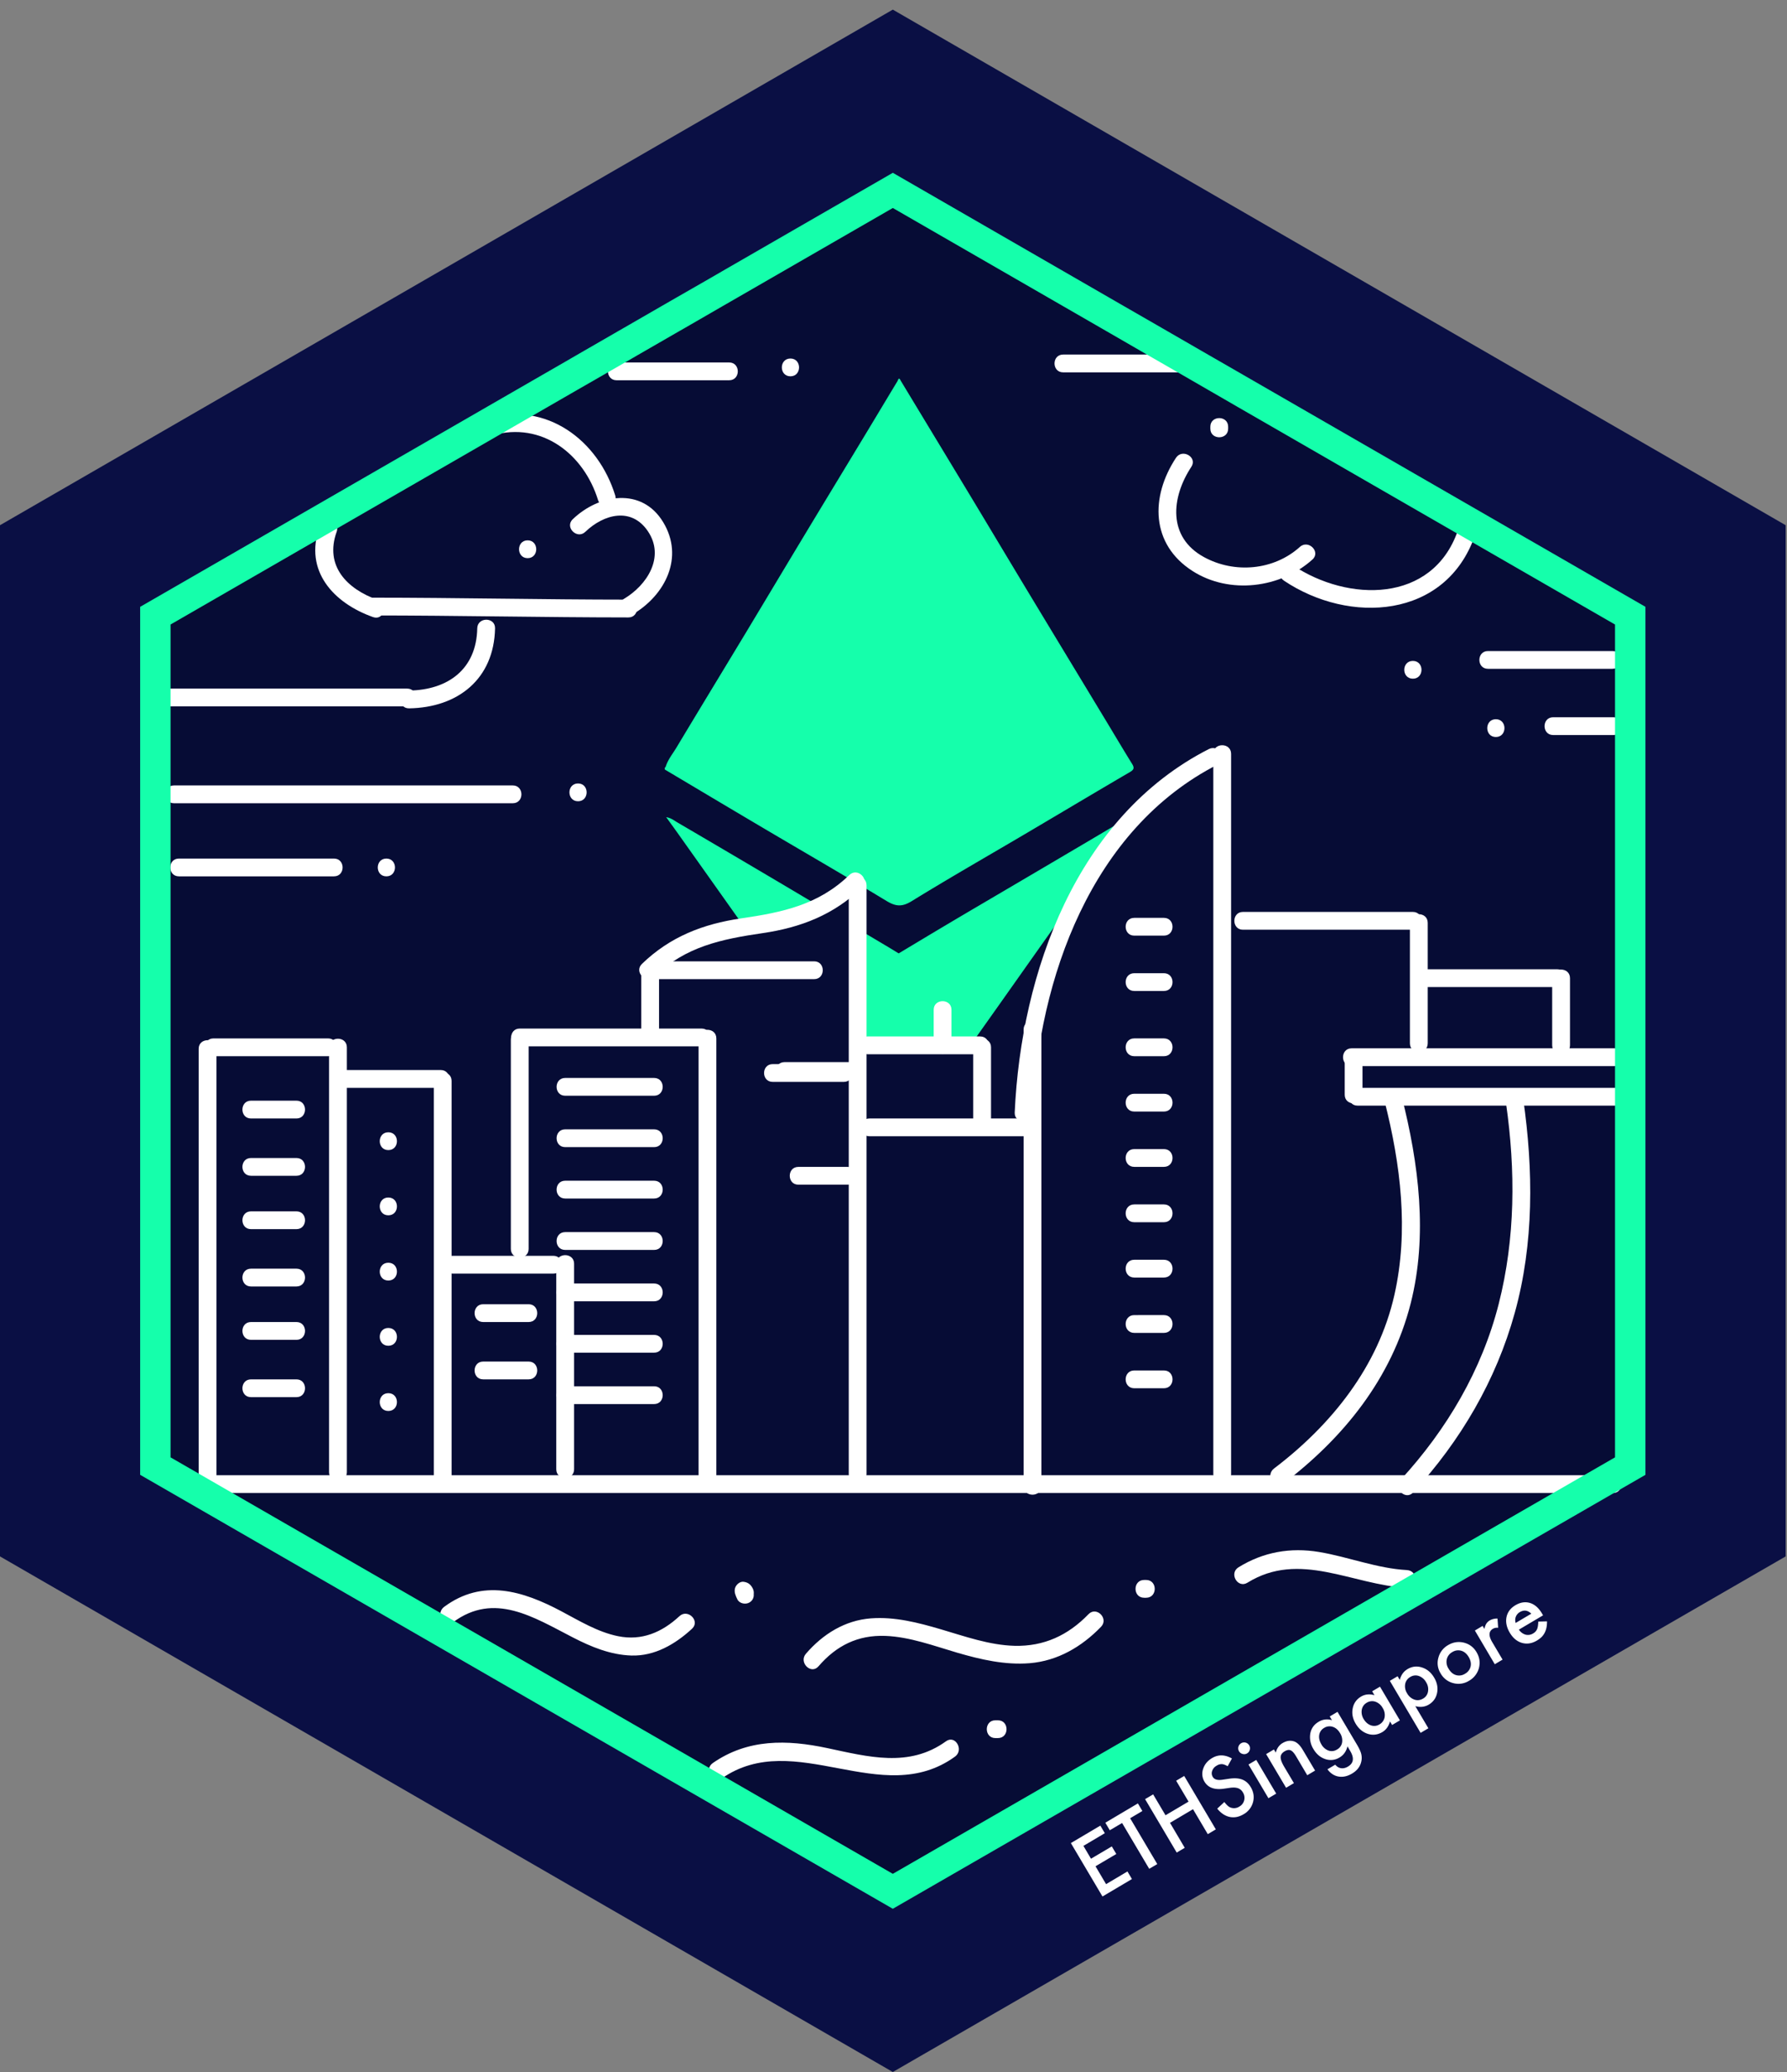 <svg xmlns="http://www.w3.org/2000/svg" width="110.708" height="128.333"><rect width="100%" height="100%" fill="#808080" stroke="none"/><path fill="#0A0F44" d="M55.311 128.333L0 96.399V32.53L55.311.596l55.314 31.934v63.869z"/><path fill="#060C35" d="M55.353 116.68L10.127 90.569V38.346l45.226-26.112 45.226 26.112v52.223z"/><g fill-rule="evenodd" clip-rule="evenodd" fill="#15FFAB"><path d="M54.916 55.799c.584.354.972.381 1.57.012 2.358-1.452 4.766-2.825 7.15-4.232 2.117-1.249 4.228-2.512 6.353-3.753.265-.152.301-.264.144-.518-.518-.834-1.018-1.679-1.525-2.519-1.587-2.626-3.177-5.248-4.763-7.874-1.231-2.039-2.451-4.083-3.682-6.124-1.453-2.407-2.911-4.812-4.365-7.219-.12-.259-.161-.024-.201.041-.64 1.056-1.273 2.116-1.913 3.175-1.243 2.059-2.494 4.114-3.736 6.175-1.236 2.049-2.465 4.105-3.699 6.156-1.443 2.39-2.895 4.774-4.332 7.168-.236.395-.539.755-.678 1.206l-.063.079c.007.031.011.063.016.093 1.934 1.15 3.867 2.305 5.805 3.449 2.637 1.562 5.296 3.094 7.919 4.685zM67.437 52.093c-1.577.929-3.153 1.859-4.732 2.787-1.285.757-2.57 1.507-3.852 2.269-1.062.628-2.119 1.268-3.178 1.901-.293-.178-.58-.356-.877-.53a287.03 287.03 0 0 0-1.548-.917 8.968 8.968 0 0 1-.175.755c.002.028.006.057.006.084.056 1.543.062 3.085.078 4.629.005.427.021.87.041 1.318.155.028.309.067.46.111.695.053 1.371-.039 2.052-.117a9.21 9.21 0 0 1 1.343-.082c1.079.03 1.959.217 2.864.72.253-.355.508-.709.759-1.065 1.583-2.229 3.156-4.467 4.74-6.695 1.387-1.953 2.779-3.899 4.169-5.848.185-.261.365-.529.578-.839-.208.007-.312.09-.423.155-.769.453-1.535.909-2.305 1.364zM47.594 54.25c-1.88-1.112-3.765-2.221-5.649-3.324-.183-.107-.351-.255-.674-.315.34.473.628.867.909 1.267 1.234 1.737 2.468 3.479 3.703 5.22.069-.01.145-.018.226-.014.129.007.285-.017.455-.055a.147.147 0 0 0 .109.029c.319-.065.641-.069.964-.055a.644.644 0 0 0 .228.027c.045-.003.092-.003.139-.005.496.037.99.085 1.479.003.305-.051.475-.333.48-.6a.405.405 0 0 0 .11-.541c.078-.013.158-.022.234-.029-.902-.536-1.807-1.073-2.713-1.608z"/></g><g fill="#FFF"><path d="M68.446 113.542l-1.326.786.469.795 1.289-.762.279.469-1.288.761.654 1.107 1.324-.786.279.47-1.825 1.08-1.959-3.308 1.826-1.081.278.469zM70.014 112.616l1.681 2.838-.499.294-1.68-2.837-.763.449-.275-.468 2.017-1.195.278.47-.759.449zM72.206 112.431l1.427-.844-.768-1.295.499-.295 1.959 3.308-.499.296-.914-1.545-1.426.844.913 1.547-.497.294-1.959-3.309.499-.294.766 1.293zM76.32 108.915l-.263.479c-.153-.087-.276-.13-.368-.13a.567.567 0 0 0-.317.097.59.59 0 0 0-.275.32.426.426 0 0 0 .035.373c.095.162.293.22.591.177l.409-.06c.333-.051.607-.035.824.048s.393.238.527.464c.182.305.229.616.144.936a1.218 1.218 0 0 1-.584.749c-.287.17-.574.227-.862.167-.285-.061-.541-.231-.771-.513l.44-.411c.139.18.259.291.358.331a.608.608 0 0 0 .577-.052.61.61 0 0 0 .295-.386.629.629 0 0 0-.08-.488.58.58 0 0 0-.303-.26.946.946 0 0 0-.222-.04 1.676 1.676 0 0 0-.281.016l-.397.057c-.566.076-.959-.07-1.177-.438a.928.928 0 0 1-.083-.793c.09-.281.276-.506.559-.672.382-.226.789-.217 1.224.029zM76.759 108.466a.353.353 0 0 1-.037-.274.366.366 0 0 1 .666-.097c.052.089.065.18.04.278a.343.343 0 0 1-.165.223.343.343 0 0 1-.277.038.349.349 0 0 1-.227-.168zm1.069.538l1.236 2.087-.482.284-1.236-2.087.482-.284zM78.439 108.643l.483-.286.115.193c.07-.269.21-.465.421-.59.243-.143.477-.178.702-.106.195.062.38.238.553.533l.759 1.277-.485.288-.689-1.166c-.121-.205-.234-.33-.338-.375-.103-.048-.228-.026-.376.06-.16.096-.241.215-.246.36-.004.143.071.344.225.605l.598 1.005-.486.288-1.236-2.086zM84.069 108.062c.059.099.106.187.145.267.037.078.068.149.09.213.059.177.072.353.038.524-.06.328-.254.591-.584.785-.279.165-.553.227-.822.184-.276-.045-.509-.195-.698-.451l.482-.286c.08.091.158.153.234.183.175.07.359.05.551-.063.354-.209.403-.528.146-.963l-.172-.292c-.076.31-.238.538-.487.687a1.036 1.036 0 0 1-.883.104c-.306-.1-.552-.307-.737-.619a1.395 1.395 0 0 1-.203-.927c.049-.333.224-.59.523-.766a.98.98 0 0 1 .828-.097l-.14-.234.482-.285 1.207 2.036zm-1.049-.716c-.121-.203-.27-.334-.451-.391a.63.63 0 0 0-.532.063.61.61 0 0 0-.312.459c-.024.18.021.364.135.558a.85.85 0 0 0 .42.381.6.6 0 0 0 .551-.057.61.61 0 0 0 .318-.459.839.839 0 0 0-.129-.554zM85.009 104.753l.484-.286 1.234 2.087-.484.286-.129-.218c-.089.303-.247.521-.475.657-.29.17-.59.208-.9.11-.314-.102-.564-.313-.754-.631-.185-.313-.246-.628-.182-.947.063-.319.236-.563.516-.729.245-.146.521-.174.832-.087l-.142-.242zm-.531 1.715c.118.199.27.329.449.393a.608.608 0 0 0 .529-.055.645.645 0 0 0 .323-.441.819.819 0 0 0-.121-.581.828.828 0 0 0-.45-.386.635.635 0 0 0-.541.066.623.623 0 0 0-.303.435.827.827 0 0 0 .114.569zM88.491 107.043l-.482.285-1.907-3.223.482-.284.135.227c.078-.302.236-.524.478-.668.286-.17.586-.204.897-.102.313.099.564.307.752.626.187.313.248.629.184.948-.063.316-.236.56-.518.728-.245.144-.521.175-.831.094l.81 1.369zm-.137-2.843a.84.84 0 0 0-.45-.394.61.61 0 0 0-.529.057.636.636 0 0 0-.321.438.814.814 0 0 0 .121.582.827.827 0 0 0 .453.386c.181.061.36.039.537-.066a.608.608 0 0 0 .303-.433.8.8 0 0 0-.114-.57zM89.244 103.635a1.193 1.193 0 0 1-.134-.959 1.26 1.26 0 0 1 .601-.783c.312-.186.64-.235.982-.152.341.087.603.285.785.595.185.313.231.639.144.979a1.287 1.287 0 0 1-.614.787 1.229 1.229 0 0 1-.976.145 1.244 1.244 0 0 1-.788-.612zm.497-.283c.123.21.276.342.459.396a.68.68 0 0 0 .562-.082.695.695 0 0 0 .345-.451c.041-.188.001-.383-.118-.585-.122-.203-.273-.332-.458-.387a.683.683 0 0 0-.561.083.679.679 0 0 0-.34.45.763.763 0 0 0 .111.576zM91.371 100.989l.48-.286.11.187c.033-.145.074-.255.123-.33a.649.649 0 0 1 .216-.201.93.93 0 0 1 .473-.111l.04.572a.52.52 0 0 0-.324.061c-.263.156-.278.431-.042.828l.64 1.082-.483.286-1.233-2.088zM95.596 100.048l-1.497.886a.735.735 0 0 0 .41.31.6.6 0 0 0 .468-.073.562.562 0 0 0 .246-.263c.045-.102.069-.26.076-.473l.541-.014c0 .145-.01.274-.035.393a1.193 1.193 0 0 1-.113.321 1.085 1.085 0 0 1-.194.263c-.08.077-.175.148-.283.212-.311.185-.62.232-.927.145-.308-.09-.56-.301-.757-.634-.195-.33-.262-.651-.2-.964.065-.31.25-.556.553-.735.308-.182.609-.229.902-.139s.541.309.743.651l.067.114zm-.729-.101c-.22-.216-.457-.249-.714-.097a.574.574 0 0 0-.244.283.592.592 0 0 0-.011.387l.969-.573z"/></g><path fill="#FFF" d="M99.915 91.371h-89.75a.5.5 0 0 0-.495.34c.556.095 1.034.411 1.476.762h88.77c.711-.001.711-1.102-.001-1.102z"/><path fill="#FFF" d="M13.409 91.431V64.959c0-.71-1.101-.71-1.101 0v26.472c0 .71 1.101.71 1.101 0z"/><path fill="#FFF" d="M13.225 65.418h7.101c.71 0 .71-1.102 0-1.102h-7.101c-.711 0-.711 1.102 0 1.102z"/><path fill="#FFF" d="M20.386 64.867v26.319c0 .711 1.103.711 1.103 0V64.867c0-.71-1.103-.71-1.103 0z"/><path fill="#FFF" d="M21.182 67.377h6.122c.71 0 .71-1.103 0-1.103h-6.122c-.711 0-.711 1.103 0 1.103z"/><path fill="#FFF" d="M26.875 66.948v24.483c0 .71 1.102.71 1.102 0V66.948c0-.71-1.102-.71-1.102 0z"/><path fill="#FFF" d="M28.037 78.883h6.244c.709 0 .709-1.102 0-1.102h-6.244c-.71.001-.71 1.102 0 1.102z"/><path fill="#FFF" d="M34.462 78.271v12.732c0 .709 1.104.709 1.104 0V78.271c0-.709-1.104-.709-1.104 0zM32.75 77.353V64.378c0-.711-1.102-.711-1.102 0v12.975c0 .711 1.102.711 1.102 0z"/><path fill="#FFF" d="M32.199 64.806h11.263c.711 0 .711-1.101 0-1.101H32.199c-.709 0-.709 1.101 0 1.101z"/><path fill="#FFF" d="M43.278 64.316v27.058c0 .709 1.101.709 1.101 0v-.063c0-.712-1.101-.712-1.101 0v.063c0 .709 1.101.709 1.101 0V64.316c-.001-.711-1.101-.711-1.101 0zM40.83 64.132v-3.918c0-.709-1.102-.709-1.102 0v3.918c0 .712 1.102.712 1.102 0z"/><path fill="#FFF" d="M40.545 60.482c1.921-1.855 4.152-2.315 6.697-2.686 2.372-.347 4.412-1.137 6.156-2.823.511-.494-.268-1.272-.779-.779-1.92 1.855-4.15 2.315-6.698 2.687-2.37.346-4.409 1.136-6.154 2.822-.512.495.268 1.273.778.779z"/><path fill="#FFF" d="M52.582 54.83v36.479c0 .711 1.102.711 1.102 0V54.83c-.001-.712-1.102-.712-1.102 0zM40.279 60.644H50.44c.709 0 .709-1.102 0-1.102H40.279c-.71 0-.71 1.102 0 1.102z"/><path fill="#FFF" d="M47.869 67.009h4.407c.71 0 .71-1.101 0-1.101h-4.407c-.711 0-.711 1.101 0 1.101z"/><path fill="#FFF" d="M48.602 66.887h4.041c.709 0 .709-1.102 0-1.102h-4.041c-.71 0-.71 1.102 0 1.102zM49.459 73.375h3.061c.711 0 .711-1.101 0-1.101h-3.061c-.71 0-.71 1.101 0 1.101zM53.867 70.376h9.732c.709 0 .709-1.102 0-1.102h-9.732c-.711 0-.711 1.102 0 1.102z"/><path fill="#FFF" d="M63.415 63.765v28.278c0 .71 1.102.71 1.102 0V63.765c-.001-.71-1.102-.71-1.102 0zM53.746 65.296h6.977c.71 0 .71-1.102 0-1.102h-6.977c-.713 0-.713 1.102 0 1.102z"/><path fill="#FFF" d="M60.292 64.867v4.529c0 .711 1.104.711 1.104 0v-4.529c0-.71-1.104-.71-1.104 0zM58.946 64.745v-2.203c0-.71-1.102-.71-1.102 0v2.203c0 .711 1.102.711 1.102 0zM79.485 91.907c3.762-2.854 6.725-6.532 7.907-11.169 1.074-4.217.503-8.676-.556-12.834-.173-.689-1.236-.397-1.06.293.996 3.922 1.511 8.021.608 12.014-1.002 4.435-3.893 8.04-7.456 10.744-.556.422-.011 1.381.557.952z"/><path fill="#FFF" d="M84.102 68.479h16.374c.712 0 .712-1.101 0-1.101H84.102c-.709 0-.709 1.101 0 1.101z"/><path fill="#FFF" d="M84.409 67.806v-2.082c0-.71-1.101-.71-1.101 0v2.082c0 .711 1.101.711 1.101 0z"/><path fill="#FFF" d="M83.736 66.031h16.28c.713 0 .713-1.102 0-1.102h-16.28c-.711 0-.711 1.102 0 1.102zM87.552 92.433c2.933-3.194 5.128-6.926 6.289-11.114 1.197-4.315 1.155-8.861.524-13.262-.1-.701-1.161-.402-1.062.292.591 4.136.579 8.351-.456 12.415-1.044 4.103-3.224 7.786-6.075 10.89-.478.522.299 1.304.78.779zM63.965 68.907c.378-8.303 3.642-17.563 11.479-21.559.634-.323.076-1.273-.557-.952-8.187 4.173-11.632 13.835-12.024 22.511-.03.71 1.071.708 1.102 0z"/><path fill="#FFF" d="M75.167 46.689v44.62c0 .711 1.102.711 1.102 0v-44.62c-.001-.71-1.102-.71-1.102 0zM77.002 57.584H87.53c.711 0 .711-1.102 0-1.102H77.002c-.709 0-.709 1.102 0 1.102z"/><path fill="#FFF" d="M87.347 57.156v7.467c0 .71 1.103.71 1.103 0v-7.467c0-.711-1.103-.711-1.103 0z"/><path fill="#FFF" d="M88.02 61.134h8.448c.709 0 .709-1.102 0-1.102H88.02c-.709 0-.709 1.102 0 1.102z"/><path fill="#FFF" d="M96.16 60.583v4.161c0 .711 1.104.711 1.104 0v-4.161c-.001-.71-1.104-.71-1.104 0zM70.27 57.95h1.836c.712 0 .712-1.101 0-1.101H70.27c-.711 0-.711 1.101 0 1.101zM70.27 61.378h1.836c.712 0 .712-1.101 0-1.101H70.27c-.711 0-.711 1.101 0 1.101zM70.27 65.418h1.836c.712 0 .712-1.103 0-1.103H70.27c-.711 0-.711 1.103 0 1.103zM70.27 68.846h1.836c.712 0 .712-1.102 0-1.102H70.27c-.711 0-.711 1.102 0 1.102zM70.27 72.272h1.836c.712 0 .712-1.101 0-1.101H70.27c-.711 0-.711 1.101 0 1.101zM70.27 75.7h1.836c.712 0 .712-1.102 0-1.102H70.27c-.711 0-.711 1.102 0 1.102zM70.27 79.127h1.836c.712 0 .712-1.102 0-1.102H70.27c-.711.001-.711 1.102 0 1.102zM70.27 82.555h1.836c.712 0 .712-1.102 0-1.102H70.27c-.711.001-.711 1.102 0 1.102zM70.27 85.984h1.836c.712 0 .712-1.103 0-1.103H70.27c-.711 0-.711 1.103 0 1.103zM28.07 100.476c2.556-1.894 4.987-.311 7.417.94 1.137.586 2.33 1.08 3.625 1.122 1.446.047 2.729-.706 3.76-1.659.522-.483-.26-1.26-.779-.779-1.08 1-2.33 1.54-3.805 1.24-1.251-.253-2.388-.947-3.501-1.538-2.4-1.274-4.89-2.042-7.272-.278-.565.418-.016 1.375.555.952zM46.63 98.375c-.127-.242-.286-.369-.566-.405-.232-.03-.476.191-.53.404-.062.244.041.463.145.681.13.27.513.339.754.196.274-.16.328-.482.198-.754-.033-.07-.038-.078-.016-.025-.031-.111-.038-.046-.018.196-.179.134-.354.269-.533.403l.009.002c-.13-.056-.26-.108-.39-.162-.123-.125-.035-.04-.005.021.14.266.504.343.754.196.268-.156.338-.486.198-.753zM50.707 103.206c1.106-1.284 2.438-1.947 4.141-1.884 1.521.057 3.011.619 4.457 1.042 1.454.423 2.959.772 4.483.649 1.739-.141 3.229-1.021 4.424-2.256.494-.511-.285-1.291-.779-.778-1.263 1.306-2.758 2.004-4.585 1.957-1.558-.042-3.08-.588-4.562-1.023-1.4-.413-2.852-.787-4.321-.678-1.624.12-2.99.979-4.037 2.192-.462.534.314 1.318.779.779zM70.882 98.96h.122c.712 0 .712-1.103 0-1.103h-.122c-.711.001-.711 1.103 0 1.103zM77.28 98.028c3.241-2.009 6.484.135 9.883.319.711.039.708-1.063 0-1.102-1.862-.102-3.613-.813-5.443-1.12-1.776-.296-3.461 0-4.995.95-.601.374-.049 1.328.555.953zM44.718 110.148c4.533-3.15 9.912 1.932 14.446-1.349.568-.411.02-1.368-.557-.95-2.291 1.658-4.824.959-7.367.42-2.485-.528-4.913-.578-7.079.927-.578.401-.028 1.356.557.952zM61.703 106.549h-.037c-.709 0-.709 1.102 0 1.102h.158c.711 0 .711-1.102 0-1.102h-.158c-.709 0-.709 1.102 0 1.102h.037c.709 0 .709-1.102 0-1.102zM72.855 28.354c-1.592 2.417-1.571 5.353 1.028 7.015 2.288 1.463 5.45 1.065 7.426-.716.529-.476-.253-1.254-.778-.78-1.618 1.458-4.051 1.667-5.945.63-2.262-1.236-2.033-3.689-.778-5.593.39-.595-.563-1.146-.953-.556z"/><path fill="#FFF" d="M79.541 35.963c4.065 2.726 10.014 2.364 11.826-2.777.236-.672-.827-.958-1.062-.292-1.58 4.481-6.794 4.406-10.209 2.119-.593-.397-1.141.556-.555.95zM74.983 26.429v.122c0 .71 1.103.71 1.103 0v-.122c-.001-.711-1.103-.711-1.103 0zM23.018 38.119c5.305.002 10.609.12 15.913.123.711 0 .711-1.102 0-1.103-5.304-.002-10.608-.12-15.913-.122-.71.001-.71 1.102 0 1.102z"/><path fill="#FFF" d="M39.21 38.043c2.009-1.189 3.186-3.529 1.879-5.695-1.326-2.203-3.991-1.739-5.606-.188-.515.492.266 1.271.779.78 1.148-1.102 2.859-1.549 3.877-.036 1.075 1.595-.055 3.342-1.486 4.188-.611.363-.057 1.314.557.951z"/><path fill="#FFF" d="M30.509 26.96c3.055-.866 5.661 1.154 6.544 4.023.21.675 1.273.388 1.062-.293-1.059-3.436-4.257-5.825-7.898-4.792-.683.193-.393 1.257.292 1.062zM23.409 37.161c-1.92-.68-3.308-2.109-2.554-4.22.241-.67-.826-.957-1.062-.293-.968 2.707.869 4.707 3.323 5.574.672.237.959-.827.293-1.061zM32.688 34.57c.71 0 .71-1.103 0-1.103s-.71 1.103 0 1.103zM10.286 43.75h14.937c.71 0 .71-1.101 0-1.101H10.286c-.709 0-.709 1.101 0 1.101z"/><path fill="#FFF" d="M25.344 43.873c3.031-.049 5.264-1.822 5.325-4.958.013-.71-1.088-.709-1.102 0-.049 2.527-1.803 3.818-4.223 3.856-.711.012-.711 1.113 0 1.102zM92.182 41.424h7.713c.709 0 .709-1.101 0-1.101h-7.713c-.71.001-.71 1.101 0 1.101zM87.531 42.036c.711 0 .711-1.101 0-1.101s-.711 1.101 0 1.101zM65.863 23.062h7.957c.711 0 .711-1.102 0-1.102h-7.957c-.711 0-.711 1.102 0 1.102zM38.197 23.552h6.978c.71 0 .71-1.102 0-1.102h-6.978c-.71.001-.71 1.102 0 1.102zM48.97 23.307c.711 0 .711-1.101 0-1.101s-.711 1.101 0 1.101zM10.776 49.75h20.995c.709 0 .709-1.102 0-1.102H10.776c-.71-.001-.71 1.102 0 1.102zM35.811 49.627c.71 0 .71-1.102 0-1.102s-.711 1.102 0 1.102zM11.083 54.278h9.609c.711 0 .711-1.101 0-1.101h-9.609c-.711 0-.711 1.101 0 1.101zM23.936 54.278c.711 0 .711-1.101 0-1.101-.71 0-.71 1.101 0 1.101zM96.221 45.526h3.735c.711 0 .711-1.102 0-1.102h-3.735c-.71 0-.71 1.102 0 1.102zM92.671 45.648c.711 0 .711-1.102 0-1.102-.71.001-.71 1.102 0 1.102zM35.015 67.866h5.509c.709 0 .709-1.101 0-1.101h-5.509c-.711 0-.711 1.101 0 1.101zM35.015 71.049h5.509c.709 0 .709-1.102 0-1.102h-5.509c-.711 0-.711 1.102 0 1.102zM35.015 74.232h5.509c.709 0 .709-1.102 0-1.102h-5.509c-.711 0-.711 1.102 0 1.102zM35.015 77.416h5.509c.709 0 .709-1.103 0-1.103h-5.509c-.711 0-.711 1.103 0 1.103zM35.015 80.598h5.509c.709 0 .709-1.103 0-1.103h-5.509c-.711.001-.711 1.103 0 1.103zM35.015 83.78h5.509c.709 0 .709-1.1 0-1.1h-5.509c-.711 0-.711 1.1 0 1.1zM29.934 81.882h2.816c.71 0 .71-1.102 0-1.102h-2.816c-.709.001-.709 1.102 0 1.102zM29.934 85.433h2.816c.71 0 .71-1.103 0-1.103h-2.816c-.709.001-.709 1.103 0 1.103zM15.55 69.275h2.815c.71 0 .71-1.103 0-1.103H15.55c-.709 0-.709 1.103 0 1.103zM15.55 72.824h2.815c.71 0 .71-1.101 0-1.101H15.55c-.709 0-.709 1.101 0 1.101zM15.55 76.129h2.815c.71 0 .71-1.102 0-1.102H15.55c-.709.001-.709 1.102 0 1.102zM15.55 79.679h2.815c.71 0 .71-1.102 0-1.102H15.55c-.709.001-.709 1.102 0 1.102zM15.55 82.985h2.815c.71 0 .71-1.103 0-1.103H15.55c-.709 0-.709 1.103 0 1.103zM15.55 86.535h2.815c.71 0 .71-1.102 0-1.102H15.55c-.709 0-.709 1.102 0 1.102zM35.015 86.963h5.509c.709 0 .709-1.102 0-1.102h-5.509c-.711.001-.711 1.102 0 1.102zM24.058 71.233c.711 0 .711-1.103 0-1.103-.71 0-.71 1.103 0 1.103zM24.058 75.272c.711 0 .711-1.102 0-1.102-.71 0-.71 1.102 0 1.102zM24.058 79.312c.711 0 .711-1.102 0-1.102-.71 0-.71 1.102 0 1.102zM24.058 83.352c.711 0 .711-1.102 0-1.102-.71 0-.71 1.102 0 1.102zM24.058 87.391c.711 0 .711-1.102 0-1.102-.71.001-.71 1.102 0 1.102z"/><path fill="#15FFAB" d="M77.51 23.501l-.954-.55-2.105-1.212-.319-.184-1.876-1.083-.319-.184-2.271-1.307-.955-.551-13.399-7.727-10.394 5.993-.953.552-2.474 1.42-.319.184-2.56 1.477-.319.183-2.406 1.388-.954.552-26.25 15.134v53.76l46.628 26.878 46.629-26.878v-53.76L77.51 23.501zm22.543 66.763l-44.742 25.795-44.745-25.795V38.68l25.22-14.543.954-.547 2.409-1.387.317-.185 2.562-1.477.321-.183 2.466-1.424.956-.551 9.541-5.501 12.549 7.234.954.55 2.27 1.312.32.184 1.877 1.081.316.183 2.106 1.216.952.551 23.397 13.488v51.583z"/></svg>